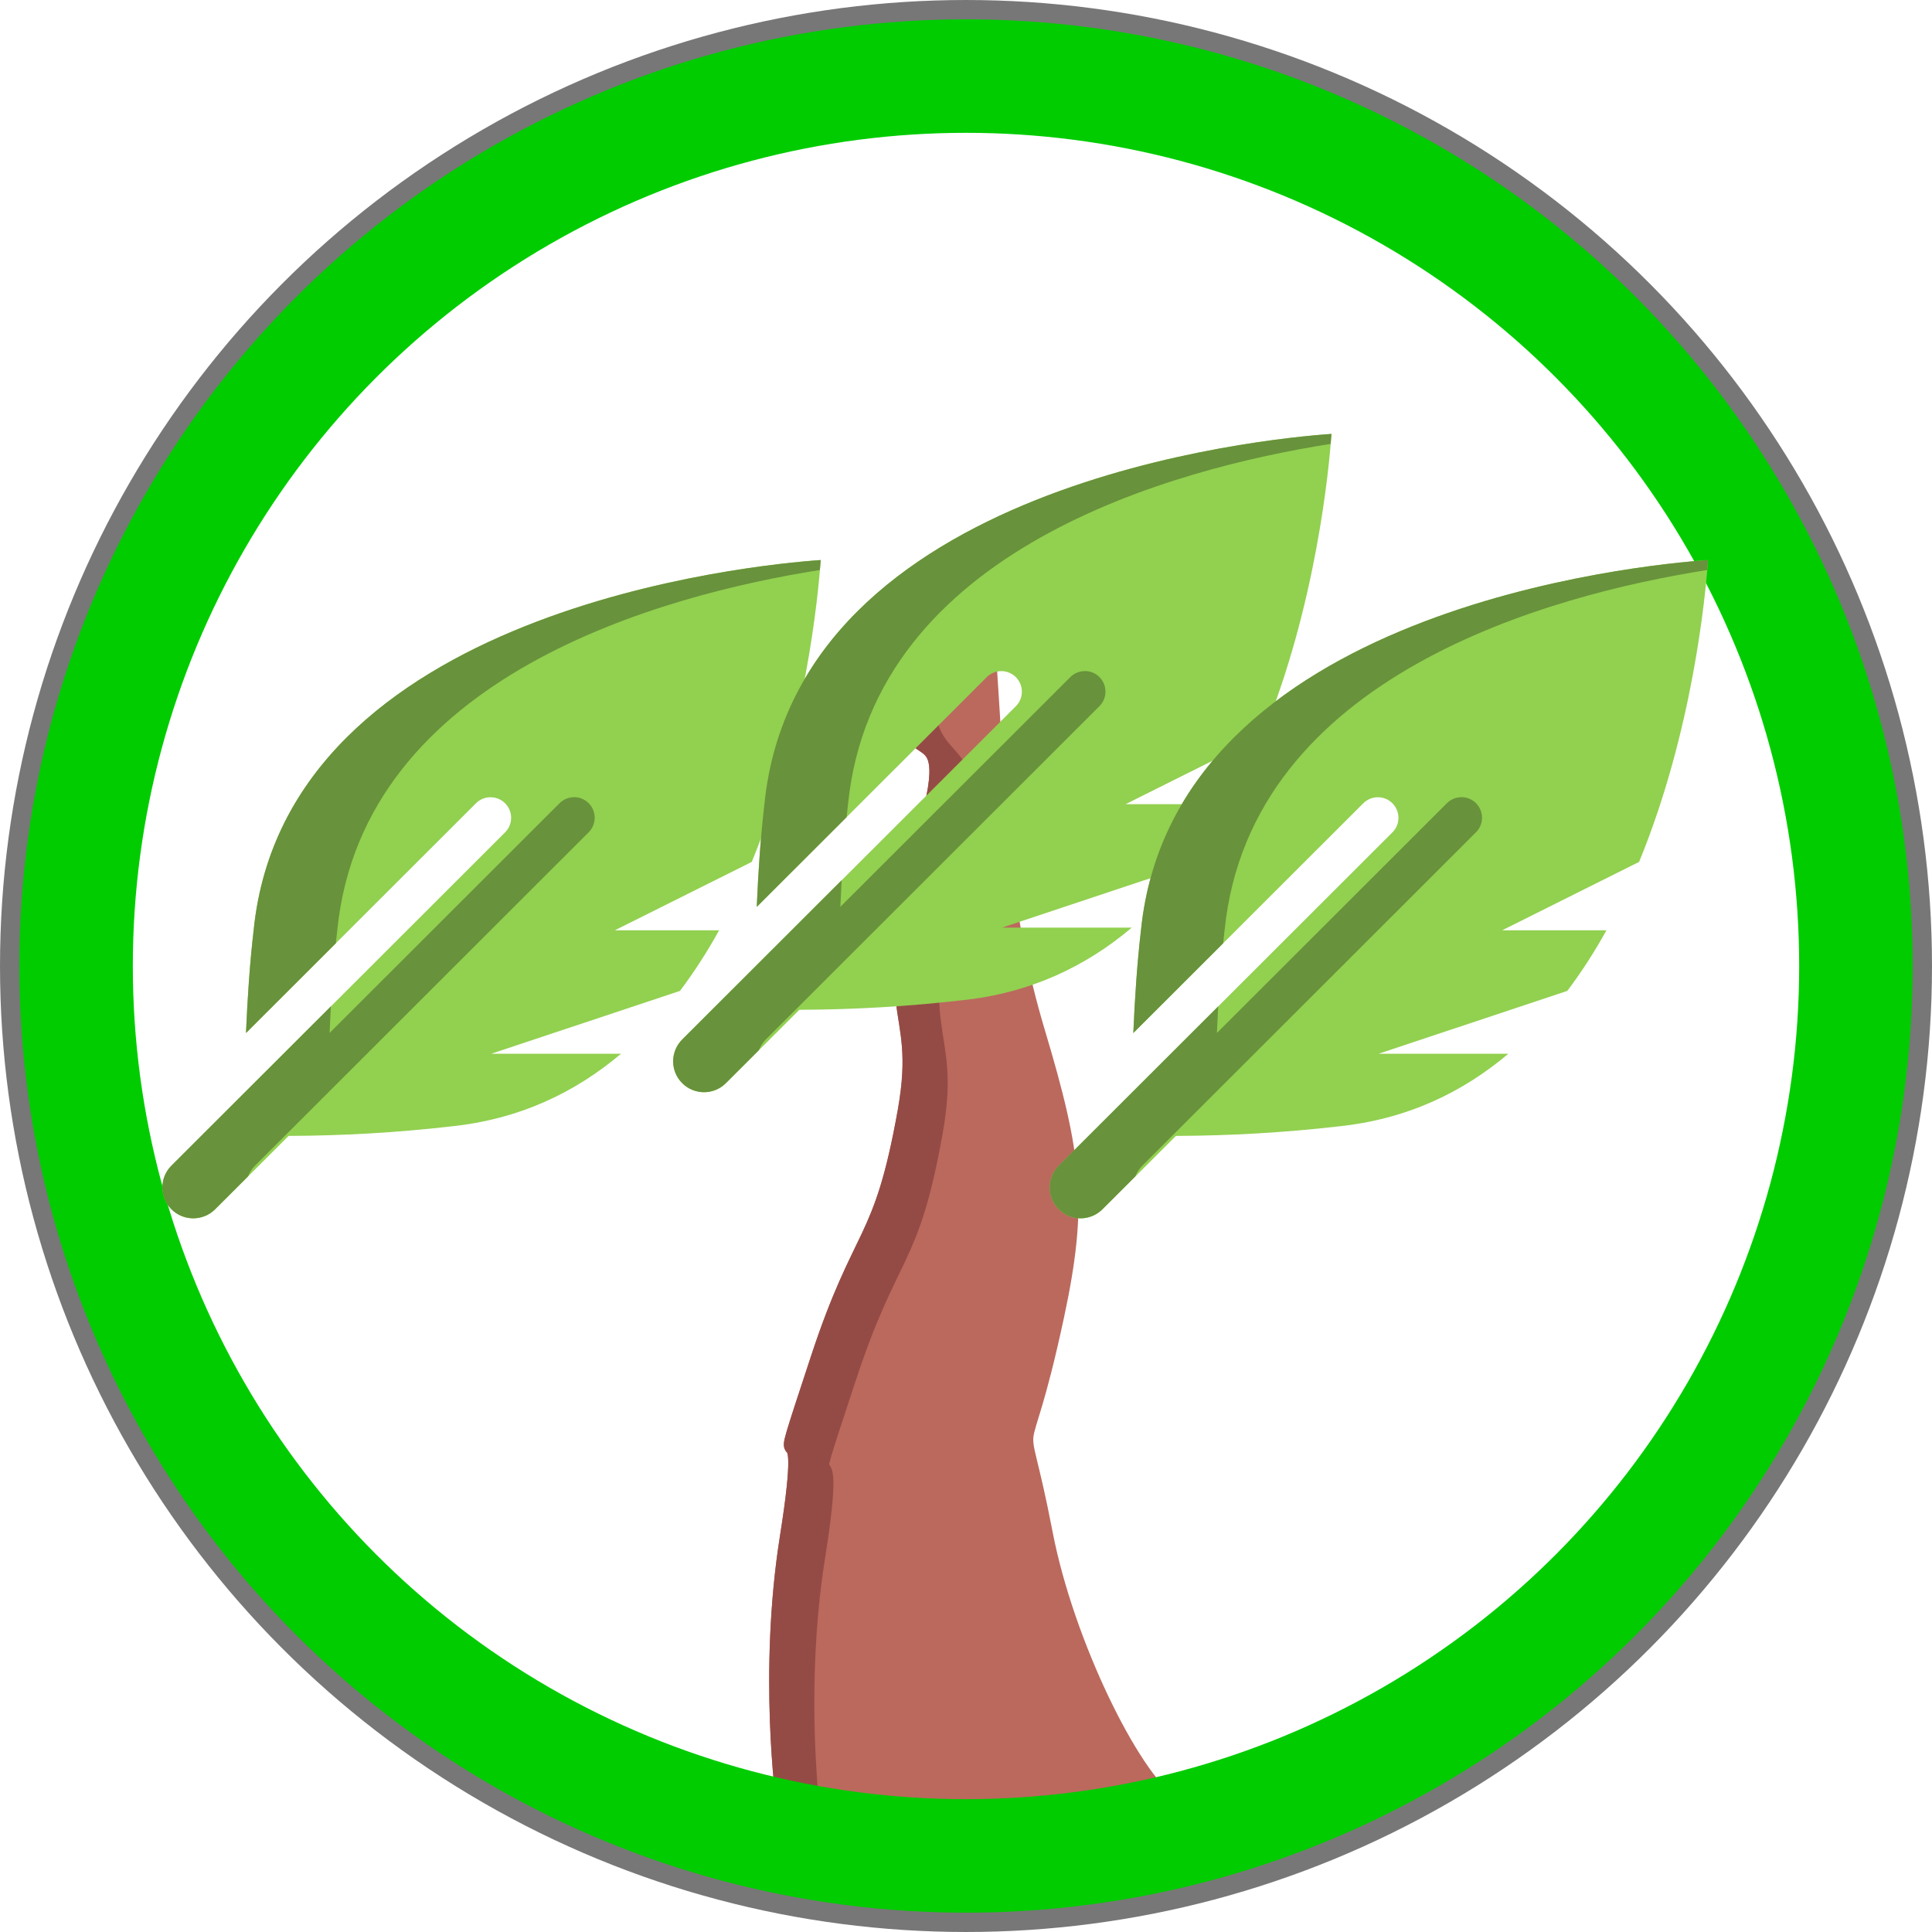 <?xml version="1.0" encoding="UTF-8" standalone="no"?>
<!-- Created with Inkscape (http://www.inkscape.org/) -->

<svg
   width="500"
   height="500"
   viewBox="0 0 132.292 132.292"
   version="1.1"
   id="svg58"
   inkscape:version="1.1.2 (b8e25be833, 2022-02-05)"
   sodipodi:docname="b10r03.svg"
   xmlns:inkscape="http://www.inkscape.org/namespaces/inkscape"
   xmlns:sodipodi="http://sodipodi.sourceforge.net/DTD/sodipodi-0.dtd"
   xmlns="http://www.w3.org/2000/svg"
   xmlns:svg="http://www.w3.org/2000/svg">
  <sodipodi:namedview
     id="namedview60"
     pagecolor="#ffffff"
     bordercolor="#666666"
     borderopacity="1.0"
     inkscape:pageshadow="2"
     inkscape:pageopacity="0.0"
     inkscape:pagecheckerboard="true"
     inkscape:document-units="px"
     showgrid="false"
     units="px"
     inkscape:zoom="1"
     inkscape:cx="82.5"
     inkscape:cy="261.5"
     inkscape:window-width="1920"
     inkscape:window-height="1001"
     inkscape:window-x="-9"
     inkscape:window-y="-9"
     inkscape:window-maximized="1"
     inkscape:current-layer="g4908"
     showguides="false" />
  <defs
     id="defs55" />
  <g
     inkscape:label="Layer 1 copy"
     inkscape:groupmode="layer"
     id="g4908"
     style="display:inline">
    <path
       style="display:inline;fill:#bb695d;fill-opacity:1;stroke:#bb695d;stroke-width:1;stroke-linecap:round;stroke-linejoin:round;stroke-miterlimit:4;stroke-dasharray:none;stroke-opacity:1"
       d="m 53.645,123.417 c 0,0 -1.227,-8.85 0.26,-18.194 1.819,-11.436 -1.638,-0.837 2.09,-12.167 2.988,-9.082 4.317,-7.712 5.968,-16.944 1.411,-7.891 -2.31,-5.889 1.591,-20.003 2.479,-8.968 -4.03,-0.883 0.684,-12.254 3.342,11.856 1.815,-8.301 3.494,1.384 0.661,9.858 0.756,16.823 3.328,25.415 2.547,8.508 2.945,11.828 1.3,19.494 -2.599,12.108 -2.718,4.744 -0.78,14.815 1.467,7.621 5.978,16.635 8.577,18.454 2.599,1.819 -26.511,0 -26.511,0 z"
       id="path14864-2-0"
       sodipodi:nodetypes="cssssccssssc" />
    <ellipse
       style="fill:none;fill-opacity:1;stroke:#777777;stroke-width:2.599;stroke-miterlimit:4;stroke-dasharray:none;stroke-opacity:1"
       id="ellipse4890"
       cx="66.146"
       cy="66.146"
       rx="64.846"
       ry="64.846" />
    <path
       id="path14864-2-2-1"
       style="display:inline;fill:#954b45;fill-opacity:1;stroke:#954b45;stroke-width:1;stroke-linecap:round;stroke-linejoin:round;stroke-miterlimit:4;stroke-dasharray:none;stroke-opacity:1"
       d="m 64.237,43.856 c -4.714,11.37 1.796,3.286 -0.683,12.253 -3.902,14.114 -0.181,12.113 -1.592,20.003 -1.65,9.231 -2.979,7.862 -5.968,16.944 -3.728,11.329 -0.27,0.73 -2.09,12.166 -1.486,9.344 -0.26,18.194 -0.26,18.194 0,0 0.818,0.049 1.949,0.114 -0.273,-2.764 -0.746,-9.65 0.405,-16.884 1.819,-11.436 -1.638,-0.837 2.09,-12.167 2.988,-9.082 4.317,-7.712 5.968,-16.944 1.411,-7.891 -2.31,-5.889 1.592,-20.003 2.272,-8.217 -4.157,-3.535 -1.411,-13.677 -0.297,-1.18 0.476,1.687 0,0 z"
       sodipodi:nodetypes="cssssccsssccc" />
    <circle
       style="fill:none;fill-opacity:1;stroke:#00cc00;stroke-width:7.772;stroke-miterlimit:4;stroke-dasharray:none;stroke-opacity:1"
       id="circle4892"
       cx="66.146"
       cy="66.146"
       r="60.937" />
    <g
       id="g80849"
       transform="matrix(1.803,0,0,1.803,-177.889,-78.134)"
       style="display:inline">
      <g
         id="g80785"
         transform="translate(-17.025,46.585)">
        <path
           d="m 146.855,18.02 c -2.528,0.174 -20.291,1.865 -21.533,14.044 -0.151,1.302 -0.236,2.609 -0.292,3.918 l 8.734,-8.725 c 0.305,-0.305 0.801,-0.305 1.106,0 0.305,0.305 0.305,0.8 0,1.105 l -12.671,12.658 c -0.458,0.458 -0.458,1.2 0,1.657 0.458,0.458 1.201,0.458 1.659,0 l 2.79,-2.787 c 2.055,-0.007 4.109,-0.124 6.15,-0.359 2.611,-0.266 4.737,-1.292 6.474,-2.761 h -4.929 l 7.168,-2.387 c 0.549,-0.727 1.043,-1.5 1.487,-2.301 h -3.962 l 5.202,-2.598 c 2.046,-4.977 2.53,-10.182 2.618,-11.464 z"
           id="path2-90"
           style="fill:#92d050;fill-opacity:1;stroke-width:0.049" />
        <path
           id="path2-90-1"
           style="display:inline;fill:#68923b;fill-opacity:1;stroke-width:0.049"
           d="m 146.855,18.02 c -2.528,0.174 -20.291,1.865 -21.533,14.044 -0.151,1.302 -0.236,2.609 -0.292,3.918 l 3.412,-3.408 c 0.018,-0.17 0.036,-0.34 0.056,-0.51 0.987,-9.683 12.413,-12.734 18.327,-13.666 0.011,-0.131 0.025,-0.285 0.031,-0.377 z m -9.364,9.007 c -0.2,0 -0.4,0.076 -0.553,0.229 l -8.734,8.725 c 0.015,-0.338 0.031,-0.675 0.05,-1.012 l -6.056,6.05 c -0.458,0.458 -0.458,1.2 0,1.657 0.458,0.458 1.201,0.458 1.659,0 l 1.252,-1.251 c 0.057,-0.148 0.144,-0.287 0.264,-0.407 l 12.671,-12.659 c 0.305,-0.305 0.305,-0.8 0,-1.105 -0.153,-0.153 -0.353,-0.229 -0.553,-0.229 z" />
      </g>
      <g
         id="g80785-4"
         transform="translate(2.373,41.795)"
         style="display:inline">
        <path
           d="m 146.855,18.02 c -2.528,0.174 -20.291,1.865 -21.533,14.044 -0.151,1.302 -0.236,2.609 -0.292,3.918 l 8.734,-8.725 c 0.305,-0.305 0.801,-0.305 1.106,0 0.305,0.305 0.305,0.8 0,1.105 l -12.671,12.658 c -0.458,0.458 -0.458,1.2 0,1.657 0.458,0.458 1.201,0.458 1.659,0 l 2.79,-2.787 c 2.055,-0.007 4.109,-0.124 6.15,-0.359 2.611,-0.266 4.737,-1.292 6.474,-2.761 h -4.929 l 7.168,-2.387 c 0.549,-0.727 1.043,-1.5 1.487,-2.301 h -3.962 l 5.202,-2.598 c 2.046,-4.977 2.53,-10.182 2.618,-11.464 z"
           id="path2-90-7"
           style="fill:#92d050;fill-opacity:1;stroke-width:0.049" />
        <path
           id="path2-90-1-3"
           style="display:inline;fill:#68923b;fill-opacity:1;stroke-width:0.049"
           d="m 146.855,18.02 c -2.528,0.174 -20.291,1.865 -21.533,14.044 -0.151,1.302 -0.236,2.609 -0.292,3.918 l 3.412,-3.408 c 0.018,-0.17 0.036,-0.34 0.056,-0.51 0.987,-9.683 12.413,-12.734 18.327,-13.666 0.011,-0.131 0.025,-0.285 0.031,-0.377 z m -9.364,9.007 c -0.2,0 -0.4,0.076 -0.553,0.229 l -8.734,8.725 c 0.015,-0.338 0.031,-0.675 0.05,-1.012 l -6.056,6.05 c -0.458,0.458 -0.458,1.2 0,1.657 0.458,0.458 1.201,0.458 1.659,0 l 1.252,-1.251 c 0.057,-0.148 0.144,-0.287 0.264,-0.407 l 12.671,-12.659 c 0.305,-0.305 0.305,-0.8 0,-1.105 -0.153,-0.153 -0.353,-0.229 -0.553,-0.229 z" />
      </g>
      <g
         id="g80785-7"
         transform="translate(16.674,46.585)"
         style="display:inline">
        <path
           d="m 146.855,18.02 c -2.528,0.174 -20.291,1.865 -21.533,14.044 -0.151,1.302 -0.236,2.609 -0.292,3.918 l 8.734,-8.725 c 0.305,-0.305 0.801,-0.305 1.106,0 0.305,0.305 0.305,0.8 0,1.105 l -12.671,12.658 c -0.458,0.458 -0.458,1.2 0,1.657 0.458,0.458 1.201,0.458 1.659,0 l 2.79,-2.787 c 2.055,-0.007 4.109,-0.124 6.15,-0.359 2.611,-0.266 4.737,-1.292 6.474,-2.761 h -4.929 l 7.168,-2.387 c 0.549,-0.727 1.043,-1.5 1.487,-2.301 h -3.962 l 5.202,-2.598 c 2.046,-4.977 2.53,-10.182 2.618,-11.464 z"
           id="path2-90-77"
           style="fill:#92d050;fill-opacity:1;stroke-width:0.049" />
        <path
           id="path2-90-1-4"
           style="display:inline;fill:#68923b;fill-opacity:1;stroke-width:0.049"
           d="m 146.855,18.02 c -2.528,0.174 -20.291,1.865 -21.533,14.044 -0.151,1.302 -0.236,2.609 -0.292,3.918 l 3.412,-3.408 c 0.018,-0.17 0.036,-0.34 0.056,-0.51 0.987,-9.683 12.413,-12.734 18.327,-13.666 0.011,-0.131 0.025,-0.285 0.031,-0.377 z m -9.364,9.007 c -0.2,0 -0.4,0.076 -0.553,0.229 l -8.734,8.725 c 0.015,-0.338 0.031,-0.675 0.05,-1.012 l -6.056,6.05 c -0.458,0.458 -0.458,1.2 0,1.657 0.458,0.458 1.201,0.458 1.659,0 l 1.252,-1.251 c 0.057,-0.148 0.144,-0.287 0.264,-0.407 l 12.671,-12.659 c 0.305,-0.305 0.305,-0.8 0,-1.105 -0.153,-0.153 -0.353,-0.229 -0.553,-0.229 z" />
      </g>
    </g>
  </g>
</svg>
